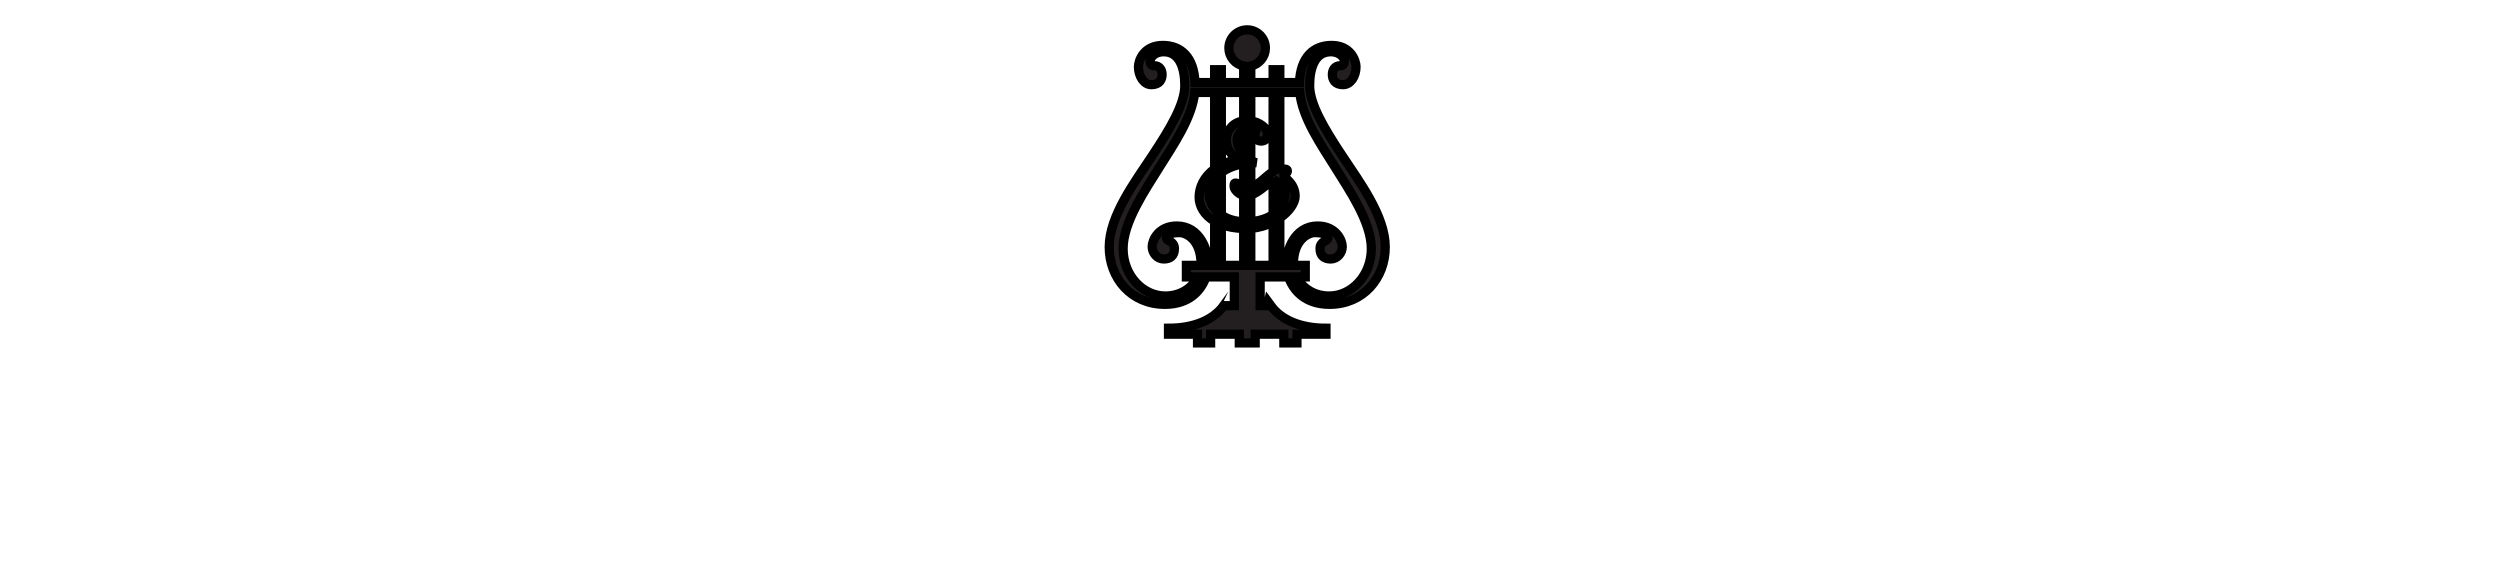 <?xml version="1.0" encoding="iso-8859-1"?><!-- Created with Inkscape (http://www.inkscape.org/) --><svg height="80" id="svg2662" inkscape:output_extension="org.inkscape.output.svg.inkscape" inkscape:version="0.46" sodipodi:docname="Steinway_and_Sons_Logo.svg" sodipodi:version="0.32" version="1.0" width="350" xmlns="http://www.w3.org/2000/svg" xmlns:cc="http://creativecommons.org/ns#" xmlns:dc="http://purl.org/dc/elements/1.1/" xmlns:inkscape="http://www.inkscape.org/namespaces/inkscape" xmlns:rdf="http://www.w3.org/1999/02/22-rdf-syntax-ns#" xmlns:sodipodi="http://sodipodi.sourceforge.net/DTD/sodipodi-0.dtd" xmlns:svg="http://www.w3.org/2000/svg">
	
  
	
  
	<sodipodi:namedview bordercolor="#666666" borderopacity="1.0" gridtolerance="10.0" guidetolerance="10.0" id="base" inkscape:current-layer="svg2662" inkscape:cx="170.64168" inkscape:cy="37.5" inkscape:pageopacity="0.0" inkscape:pageshadow="2" inkscape:window-height="701" inkscape:window-width="1126" inkscape:window-x="0" inkscape:window-y="22" inkscape:zoom="1.9155833" objecttolerance="10.0" pagecolor="#ffffff" showgrid="false"/>
	
  
	<defs id="defs2664">
		
    
		<inkscape:perspective id="perspective24" inkscape:persp3d-origin="141.73228 : 25 : 1" inkscape:vp_x="0 : 37.5 : 1" inkscape:vp_y="0 : 1000 : 0" inkscape:vp_z="283.46457 : 37.5 : 1" sodipodi:type="inkscape:persp3d"/>
		
  
	</defs>
	
  
	<g id="g2428" transform="matrix(1.289,0,0,1.289,-3.968,-8.356)">
		
    
		
		
    
		
		
    
		
		
    
		
		
    
		
		
    
		
		
    
		
		
    
		
		
    
		<path animation_id="8" d="M 148.823,23.339 C 146.88,20.401 145.323,17.785 145.323,15.779 C 145.323,13.773 145.947,12.107 147.613,12.107 C 148.693,12.107 149.096,12.834 149.096,13.106 C 149.096,13.379 149.012,13.619 148.635,13.619 C 148.043,13.619 147.786,14.098 147.786,14.57 C 147.786,15.074 148.013,15.681 148.952,15.681 C 149.781,15.681 150.359,14.748 150.359,13.749 C 150.359,13.025 149.76,11.414 147.713,11.414 C 145.753,11.414 144.329,12.659 144.212,15.45 L 142.084,15.45 L 142.084,14.051 L 141.35,14.051 L 141.35,15.45 L 138.931,15.45 L 138.931,13.649 C 139.836,13.464 140.517,12.664 140.517,11.705 C 140.517,10.61 139.628,9.721 138.533,9.721 C 137.437,9.721 136.548,10.61 136.548,11.705 C 136.548,12.67 137.239,13.473 138.153,13.65 L 138.153,15.45 L 135.733,15.45 L 135.733,14.051 L 135,14.051 L 135,15.45 L 132.872,15.45 C 132.755,12.659 131.331,11.414 129.371,11.414 C 127.323,11.414 126.725,13.025 126.725,13.749 C 126.725,14.748 127.302,15.681 128.131,15.681 C 129.071,15.681 129.297,15.074 129.297,14.57 C 129.297,14.098 129.041,13.619 128.45,13.619 C 128.072,13.619 127.988,13.379 127.988,13.106 C 127.988,12.834 128.389,12.107 129.471,12.107 C 131.136,12.107 131.76,13.773 131.76,15.779 C 131.76,17.785 130.204,20.401 128.261,23.339 C 126.317,26.276 123.552,29.948 123.552,33.318 C 123.552,36.688 125.928,39.538 129.6,39.538 C 132.302,39.538 133.575,37.971 134.06,36.557 L 137.138,36.557 L 137.138,39.685 C 136.547,39.689 135.993,39.688 135.993,39.667 C 134.827,41.266 132.709,42.13 129.988,42.13 L 129.988,42.778 L 133.142,42.778 L 133.142,43.729 L 134.567,43.729 L 134.567,42.778 L 137.678,42.778 L 137.678,43.729 L 139.406,43.729 L 139.406,42.778 L 142.516,42.778 L 142.516,43.729 L 143.942,43.729 L 143.942,42.778 L 147.095,42.778 L 147.095,42.13 C 144.373,42.13 142.257,41.266 141.091,39.667 C 141.091,39.688 140.537,39.689 139.946,39.685 L 139.946,36.557 L 143.024,36.557 C 143.51,37.971 144.782,39.538 147.483,39.538 C 151.156,39.538 153.532,36.688 153.532,33.318 C 153.532,29.948 150.767,26.276 148.823,23.339 z M 141.35,16.524 L 141.35,25.094 C 141.042,25.329 140.584,25.685 140.291,25.953 C 139.912,26.296 139.343,26.705 138.931,26.859 L 138.931,24.181 C 139.126,24.169 139.325,24.16 139.536,24.16 C 139.312,24.095 139.114,24.006 138.931,23.906 L 138.931,20.414 C 139.252,20.439 139.492,20.504 139.492,20.66 C 139.492,20.876 139.362,20.876 139.362,21.157 C 139.362,21.438 139.578,21.805 140.032,21.805 C 140.486,21.805 140.723,21.589 140.723,20.962 C 140.723,20.41 139.897,19.756 138.931,19.611 L 138.931,16.524 L 141.35,16.524 z M 138.931,27.668 C 139.371,27.52 139.852,27.19 140.162,26.946 C 140.524,26.66 140.919,26.324 141.35,26.249 L 141.35,29.777 C 140.776,30.17 139.989,30.471 138.931,30.552 L 138.931,27.668 z M 138.153,23.294 C 137.657,22.74 137.441,22.086 137.441,21.698 C 137.441,21.214 137.776,20.733 138.153,20.517 L 138.153,23.294 z M 138.153,26.82 C 137.951,26.744 137.776,26.642 137.678,26.558 C 137.505,26.406 137.441,26.363 137.267,26.363 C 137.095,26.363 137.116,26.535 137.116,26.773 C 137.116,26.976 137.468,27.543 138.153,27.701 L 138.153,30.566 C 137.168,30.534 136.352,30.26 135.733,29.837 L 135.733,25.229 C 136.312,24.797 137.1,24.436 138.153,24.266 L 138.153,26.82 z M 135,29.161 C 134.591,28.649 134.373,28.047 134.373,27.442 C 134.373,27.069 134.554,26.497 135,25.935 L 135,29.161 z M 138.153,31.3 L 138.153,35.305 L 135.733,35.305 L 135.733,30.867 C 136.397,31.12 137.203,31.275 138.153,31.3 z M 138.931,31.286 C 139.826,31.214 140.647,30.96 141.35,30.604 L 141.35,35.305 L 138.931,35.305 L 138.931,31.286 z M 142.084,26.394 C 142.403,26.586 142.667,26.969 142.667,27.615 C 142.667,28.023 142.496,28.579 142.084,29.1 L 142.084,26.394 z M 138.153,16.524 L 138.153,19.609 C 136.786,19.791 136.273,20.918 136.273,21.611 C 136.273,22.366 136.512,23.122 137.505,23.814 C 136.823,23.942 136.238,24.144 135.733,24.392 L 135.733,16.524 L 138.153,16.524 z M 129.471,34.614 C 130.161,34.614 130.637,34.29 130.637,33.49 C 130.637,32.615 129.772,32.703 129.772,32.335 C 129.772,31.968 130.272,31.746 131.22,31.746 C 131.781,31.746 133.531,32.367 133.531,35.219 C 133.531,35.246 133.527,35.276 133.526,35.305 L 131.932,35.305 L 131.932,36.557 L 133.187,36.557 C 132.625,37.667 131.389,38.631 129.643,38.631 C 127.202,38.631 125.063,36.406 125.063,33.49 C 125.063,30.574 127.483,27.098 129.038,24.591 C 130.475,22.277 132.533,19.364 132.839,16.524 L 135,16.524 L 135,24.83 C 133.834,25.665 133.315,26.82 133.315,27.896 C 133.315,28.86 133.863,29.851 135,30.516 L 135,35.305 L 134.303,35.305 C 134.304,35.261 134.308,35.216 134.308,35.175 C 134.308,33.706 133.423,31.027 130.896,31.027 C 128.908,31.027 128.217,32.561 128.217,33.274 C 128.217,33.987 128.78,34.614 129.471,34.614 z M 147.441,38.631 C 145.693,38.631 144.459,37.667 143.897,36.557 L 144.848,36.557 L 144.848,35.305 L 143.558,35.305 C 143.557,35.276 143.553,35.246 143.553,35.219 C 143.553,32.367 145.302,31.746 145.864,31.746 C 146.812,31.746 147.311,31.968 147.311,32.335 C 147.311,32.703 146.447,32.615 146.447,33.49 C 146.447,34.29 146.922,34.614 147.613,34.614 C 148.304,34.614 148.866,33.987 148.866,33.274 C 148.866,32.561 148.174,31.027 146.188,31.027 C 143.661,31.027 142.776,33.706 142.776,35.175 C 142.776,35.216 142.78,35.261 142.781,35.305 L 142.084,35.305 L 142.084,30.165 C 143.112,29.45 143.747,28.53 143.747,27.788 C 143.747,26.363 142.516,25.779 142.516,25.564 C 142.516,25.348 142.602,25.348 142.732,25.304 C 142.862,25.261 142.905,25.175 142.905,25.045 C 142.905,24.915 142.797,24.851 142.667,24.851 C 142.598,24.851 142.327,24.851 142.084,24.851 L 142.084,16.524 L 144.243,16.524 C 144.549,19.364 146.609,22.277 148.046,24.591 C 149.601,27.098 152.019,30.574 152.019,33.49 C 152.019,36.406 149.882,38.631 147.441,38.631" id="path2522" stroke="black" style="fill:#231f20;fill-opacity:1;fill-rule:nonzero;"/>
		
    
		
		
    
		
		
    
		
		
    
		
		
    
		
		
  
	</g>
	

</svg>